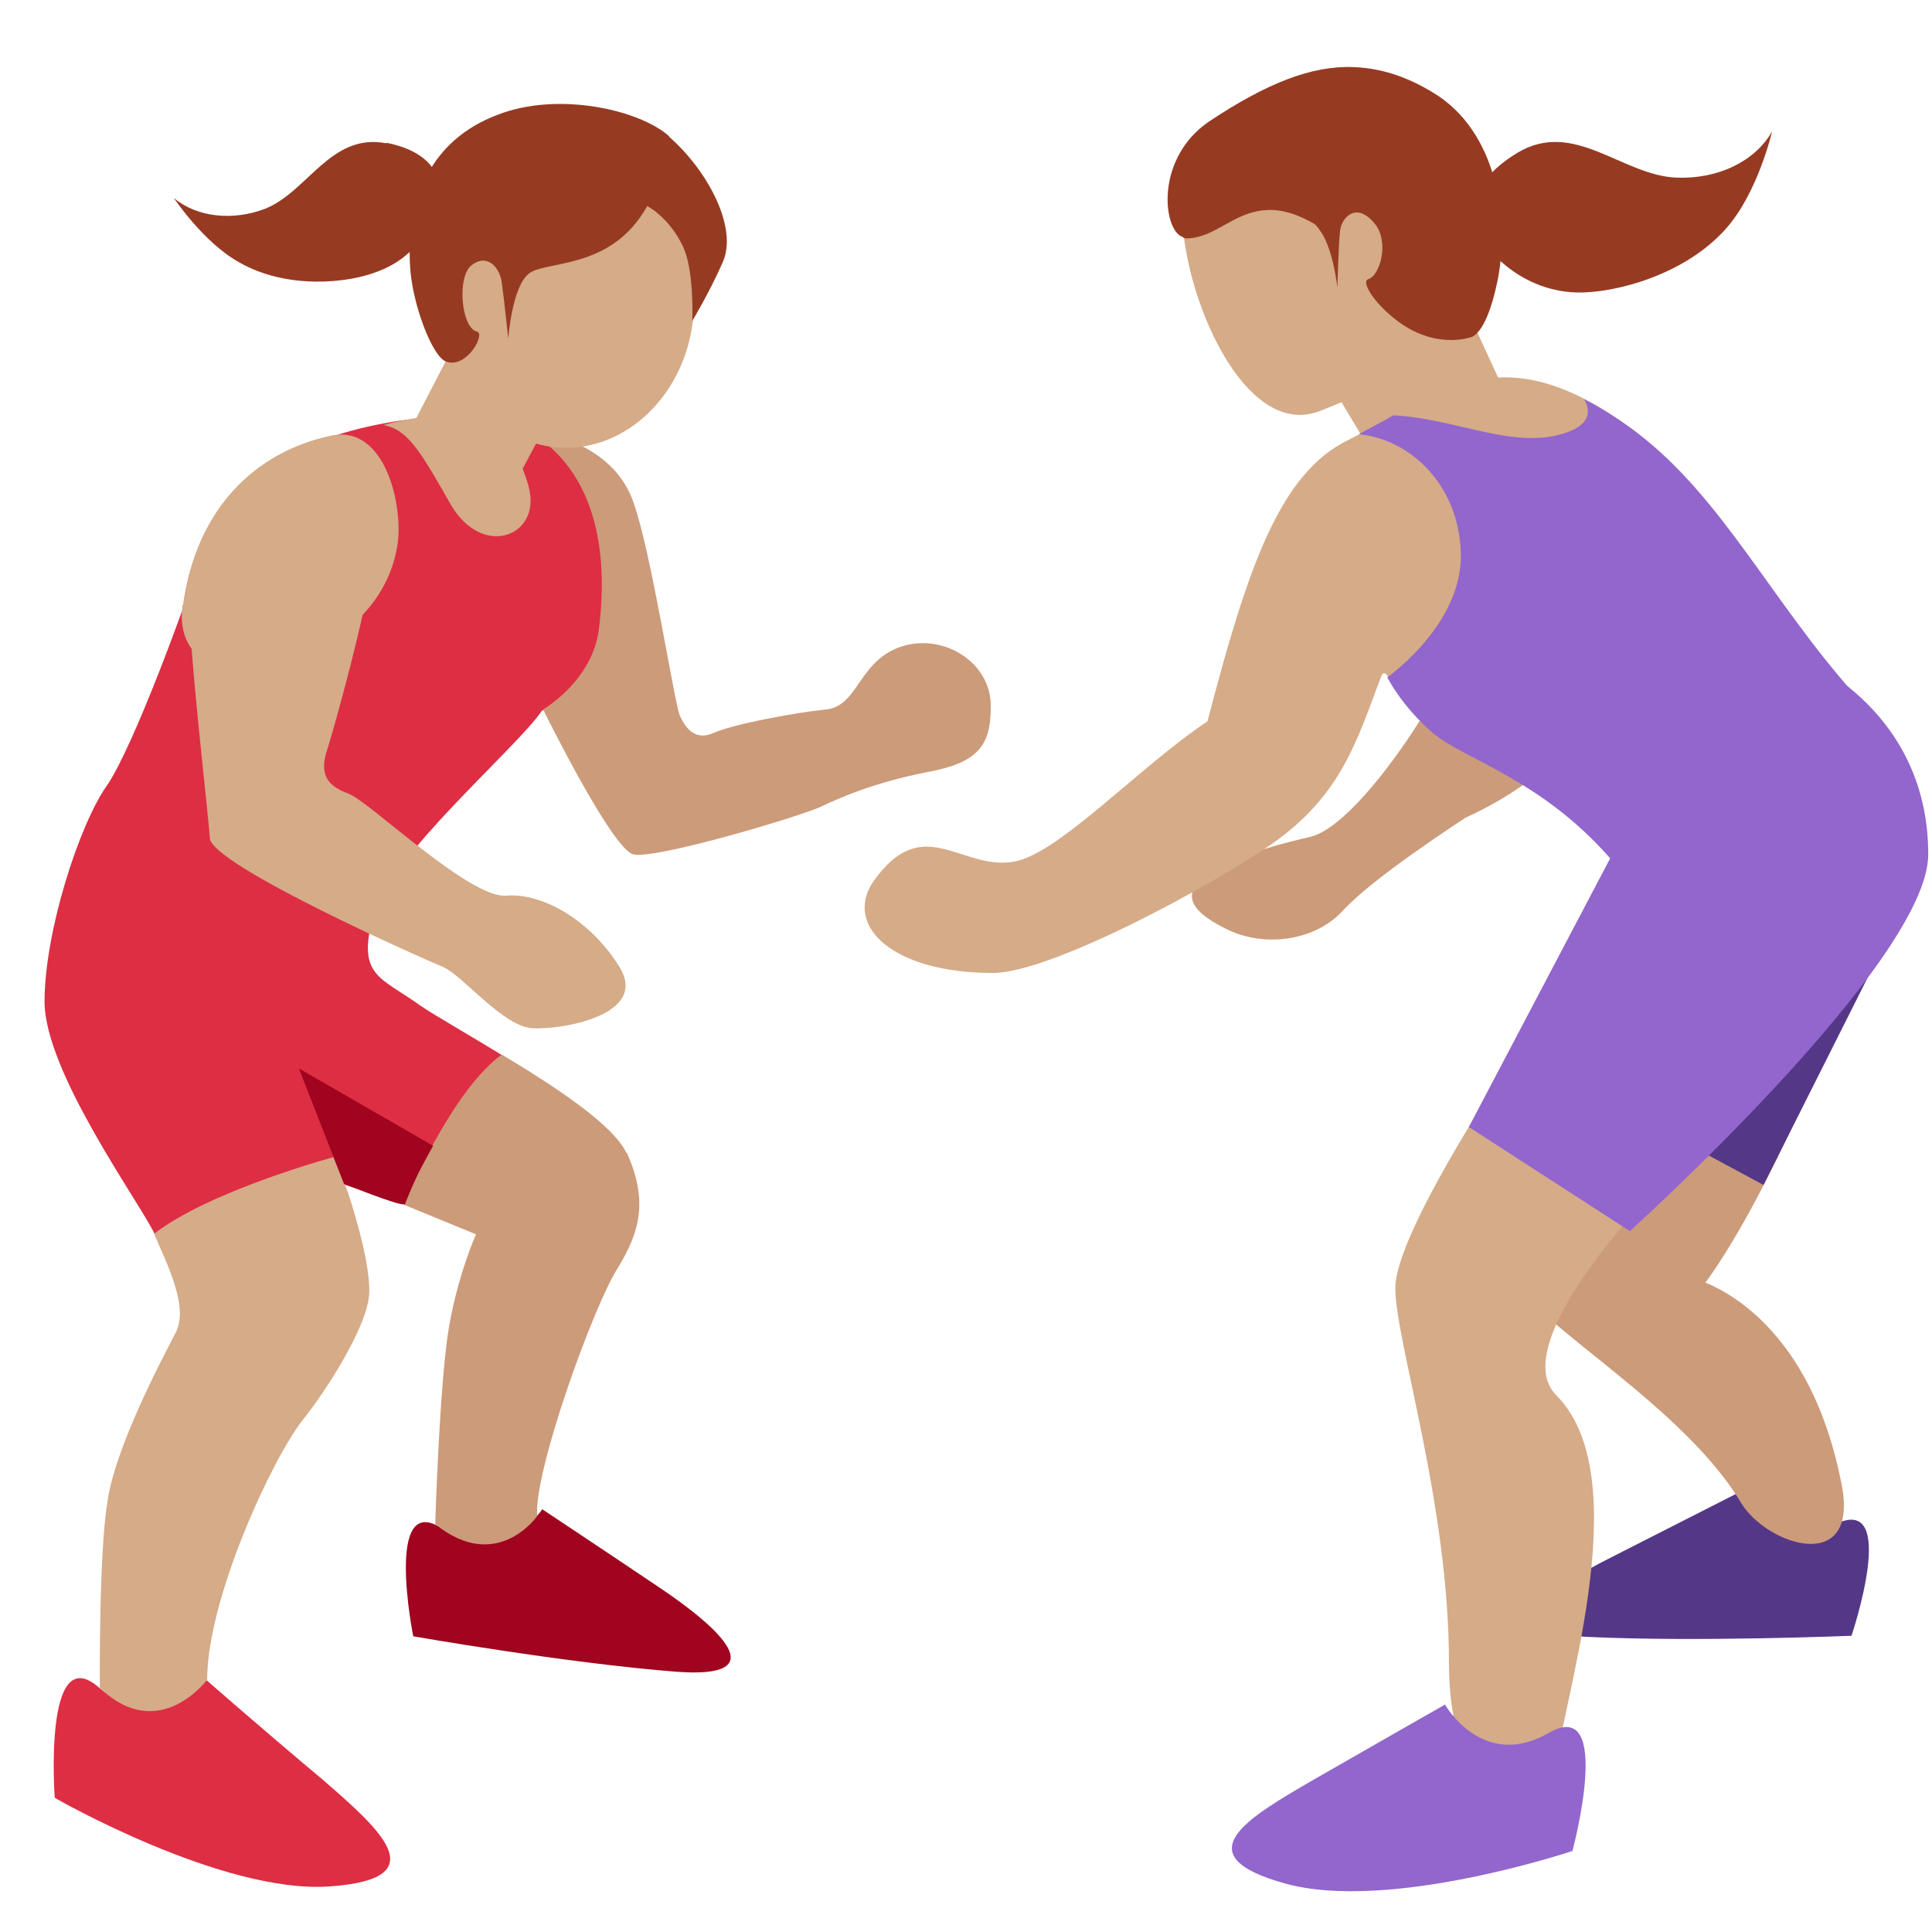 <svg xmlns="http://www.w3.org/2000/svg" viewBox="0 0 45 45" enable-background="new 0 0 45 45"><defs><clipPath id="a"><path d="M0 36h36V0H0v36z"/></clipPath></defs><g><g><g clip-path="url(#a)" transform="matrix(1.25 0 0 -1.25 0 45)"><g><path fill="#553788" d="M32.42 8.2s.6-1.2 1.78-.6c1.2.58.3-2.08.3-2.08s-2.9-.12-4.94-.02c-1.87.1-.7.9.5 1.5 1.18.6 2.36 1.2 2.36 1.2"/></g><g><path fill="#cc9b7a" d="M26.5 22.64c-.65-1.04-1.5-2.08-2.07-2.23-.43-.1-1.28-.3-1.85-.65-.57-.35-.48-.7.25-1.06.74-.38 1.7-.22 2.2.34.52.56 1.85 1.45 2.67 1.98.82.53-.7 2.4-1.2 1.62"/></g><g><path fill="#cc9b7a" d="M26.26 22.14c.3.48.96 1.04.96 1.04l-.4 2.47 3.04-.12s-.42-2.56-.55-3.13c-.12-.58-1.3-1.34-2.08-1.67-.78-.33-1.28.87-.96 1.4"/></g><g><path fill="#cc9b7a" d="M31.5 12.2s-3.5 1.3-3.5.36c0-.92 3.25-2.56 4.44-4.56.48-.8 2.23-1.37 1.87.37-.67 3.38-2.8 3.82-2.8 3.82"/></g><g><path fill="#cc9b7a" d="M29 12.55s1.3-1.5 2.13-1.1c.83.4 2.44 3.76 2.87 5 .43 1.22-.5 3.72-1.75 2.1-1.26-1.64-3.26-6-3.26-6"/></g><g><path fill="#553788" d="M35.1 18.38L29 16l3.86-2.08 2.24 4.46z"/></g><g><path fill="#d5ab88" d="M28 16s-2-3-2-4 1-4 1-7 2-3 2-2 1.58 5.42 0 7c-1 1 2 4 2 4l-3 2z"/></g><g><path fill="#9266cc" d="M30 20l-2.63-5 3-1.94s5.56 5.02 5.56 7.02c0 2.8-2.5 3.73-2.5 3.73L30 20z"/></g><g><path fill="#d5ab88" d="M27 30.95l1-2.17-2.55-1.03-1.06 1.77 2.6 1.43z"/></g><g><path fill="#d5ab88" d="M27.47 31.14c-.17-1.58-1.52-2.27-2.88-2.8-1.3-.5-2.37 1.76-2.54 3.33-.18 1.6 1.68 2.8 3.12 2.64 1.45-.15 2.47-1.57 2.3-3.16"/></g><g><path fill="#d5ab88" d="M22.5 22.56c-1.3-.87-2.8-2.5-3.63-2.62-.98-.15-1.68.94-2.6-.37-.55-.82.36-1.7 2.23-1.7 1.08 0 4.1 1.63 5.25 2.44 1.25.9 1.53 1.88 1.98 3.07.05.14.1.07.2-.08l4.57 4.64c-2.52 1.9-3.6.75-5.38-.14-1.27-.62-1.87-2.36-2.62-5.24"/></g><g><path fill="#9266cc" d="M30 20c3.2 1.3 4.56 3.06 4.56 3.06-1.56 1.75-2.47 3.67-4.06 4.88-.35.26-.68.47-.98.62.13-.23.1-.47-.33-.62-.97-.34-2.07.27-3.23.32-.2-.12-.42-.23-.64-.35.98-.1 1.86-.96 1.9-2.2.05-1.34-1.37-2.33-1.37-2.33s.26-.53.85-1.04c.6-.5 2-.85 3.3-2.33"/></g><g><path fill="#9266cc" d="M26.93 4.23s.7-1.23 1.93-.52c1.22.7.44-2.2.44-2.2S25.9.37 23.96.9c-1.93.53-.7 1.23.52 1.94 1.22.7 2.45 1.4 2.45 1.4"/></g><g><path fill="#963b22" d="M22 31.6c.05-.04.1-.05.16-.03-.02 0-.04 0-.07 0-.04 0-.07.02-.1.03"/></g><g><path fill="#963b22" d="M26.82 34.2c-.5.33-1.03.53-1.6.55-.78.03-1.62-.3-2.7-1.02-.97-.67-.86-1.93-.52-2.13.03 0 .06-.04.1-.04.02 0 .04 0 .06 0 .48.03.82.46 1.37.52.26.03.55-.02.94-.24.06-.03.1-.1.15-.17.23-.35.3-1.03.3-1.03s.02.78.05 1.06c.03.25.3.54.63.15.3-.33.12-.98-.1-1.05-.15-.04.1-.44.5-.75.72-.57 1.38-.34 1.38-.34s.3-.02.52 1.04c.22 1.05.05 2.67-1.08 3.45"/></g><g><path fill="#a0041e" d="M10.1 7.87s-.75-1.1-1.85-.36c-1.1.74-.55-2-.55-2s2.85-.5 4.9-.66c1.86-.14.8.82-.3 1.56-1.1.74-2.2 1.47-2.2 1.47"/></g><g><path fill="#dd2e44" d="M3.85 4.7s-.92-1.07-2-.15C.8 5.48 1.02 2.5 1.02 2.5S4.15.7 6.15.85c2 .14.92 1.07-.15 2C4.9 3.77 3.84 4.7 3.84 4.7"/></g><g><path fill="#dd2e44" d="M7.75 28.2c2.73.3 3.7-1.42 3.7-1.42 1.1-3.65-1.35-4.02-1.35-4.02-.47-.7-2.86-2.72-3.15-3.84-.3-1.12.14-1.12.9-1.67.3-.2.9-.54 1.52-.92l-1.67-2.8-1.3.4-3.52-.92c-.3.62-2.05 3.02-2.05 4.33 0 1.3.65 3.3 1.16 4.02.5.72 1.52 3.52 1.76 4.3.47 1.53 2.07 2.32 4 2.54"/></g><g><path fill="#d5ab88" d="M6.22 14.44s-2.3-.62-3.35-1.43c.27-.62.65-1.38.4-1.85C3.02 10.68 2.13 9 2 8c-.16-.96-.14-3.45-.14-3.45 1.1-1.06 2 .15 2 .15 0 1.5 1.2 4.1 1.78 4.84.36.44 1.2 1.7 1.24 2.35.03.64-.4 1.9-.4 1.9l-.26.64z"/></g><g><path fill="#cc9b7a" d="M11.67 14.52c-.25.53-1.34 1.24-2.32 1.83-.87-.63-1.66-2.4-1.82-2.8L8.87 13s-.32-.7-.5-1.7c-.18-1.03-.26-3.7-.26-3.7 1.15-.93 1.9.15 1.9.15-.07.83 1.06 3.94 1.5 4.62.43.7.56 1.28.17 2.15"/></g><g><path fill="#d5ab88" d="M3.4 24.72c-.15-1.16 1-1.47 2-1.06 1 .4 1.82 1.1 2 2.15.13.7-.2 2.3-1.24 2.07-1.4-.3-2.5-1.35-2.75-3.15"/></g><g><path fill="#cc9b7a" d="M9.58 28.05c.97-.13 1.92-.5 2.23-1.43.33-.93.75-3.7.86-3.96.1-.22.28-.47.62-.32.35.16 1.5.38 2.1.44.6.06.6.88 1.37 1.16.78.28 1.66-.25 1.7-1.03.02-.78-.2-1.12-1.2-1.3-1-.2-1.62-.48-1.94-.63-.3-.16-3.1-1-3.52-.9-.4.1-1.68 2.7-1.68 2.7s.92.53 1.04 1.5c.4 3.23-1.56 3.78-1.56 3.78"/></g><g><path fill="#d5ab88" d="M3.53 24.88c-.03-.85.35-4 .38-4.5.04-.5 3.98-2.25 4.35-2.4.38-.17 1.1-1.1 1.66-1.14.57-.03 2.16.25 1.63 1.13-.53.87-1.44 1.4-2.12 1.34-.68-.05-2.52 1.73-2.93 1.9-.4.14-.56.36-.4.83.15.47.74 2.63.8 3.3.07.7-3.28 1-3.34-.45"/></g><g><path fill="#a0041e" d="M7.53 13.56c-.1-.03-1.12.38-1.12.38l-.84 2.15 2.5-1.44s-.15-.27-.28-.52c-.12-.25-.25-.58-.25-.58"/></g><g><path fill="#d5ab88" d="M9.03 28.28c.28-.03.8-1.06.85-1.5.1-.8-.9-1.15-1.47-.2-.56.98-.8 1.42-1.27 1.5 0 0 .5.14.96.17.46.03.93.03.93.03"/></g><g><path fill="#d5ab88" d="M8.58 29.8L7.7 28.1l1.77-1.34 1 1.88-1.9 1.13z"/></g><g><path fill="#963b22" d="M27.64 31.5s-.66.87.63 1.65c1.06.64 1.95-.42 2.97-.46.77-.03 1.46.3 1.78.86 0 0-.26-1.13-.85-1.8-.77-.88-2.1-1.22-2.8-1.2-1.14.04-1.73.94-1.73.94"/></g><g><path fill="#d5ab88" d="M10.93 32.92c-1.27.16-2.44-.9-2.62-2.35-.16-1.45.72-2.75 2-2.9 1.26-.15 2.43.9 2.6 2.35.2 1.45-.7 2.75-1.97 2.9"/></g><g><path fill="#963b22" d="M7.2 33.33c-1.04.2-1.46-.9-2.26-1.22-.6-.23-1.27-.16-1.7.2 0 0 .55-.83 1.22-1.2.87-.5 2.02-.4 2.6-.16.9.34 1.12 1.24 1.12 1.24s.28.9-.98 1.15"/></g><g><path fill="#963b22" d="M12.47 33.46c-.56.5-2.08.84-3.2.4-1.25-.47-1.7-1.58-1.63-2.8.03-.7.42-1.73.68-1.8.38-.13.73.52.57.56-.3.07-.38 1.03-.1 1.24.3.23.53-.06.56-.33.04-.27.12-1.04.12-1.04s.07.94.37 1.2c.3.27 1.54.05 2.22 1.27 0 0 .4-.2.66-.74.22-.44.18-1.4.18-1.4s.33.55.57 1.1c.28.64-.28 1.7-1 2.33"/></g></g></g></g></svg>
